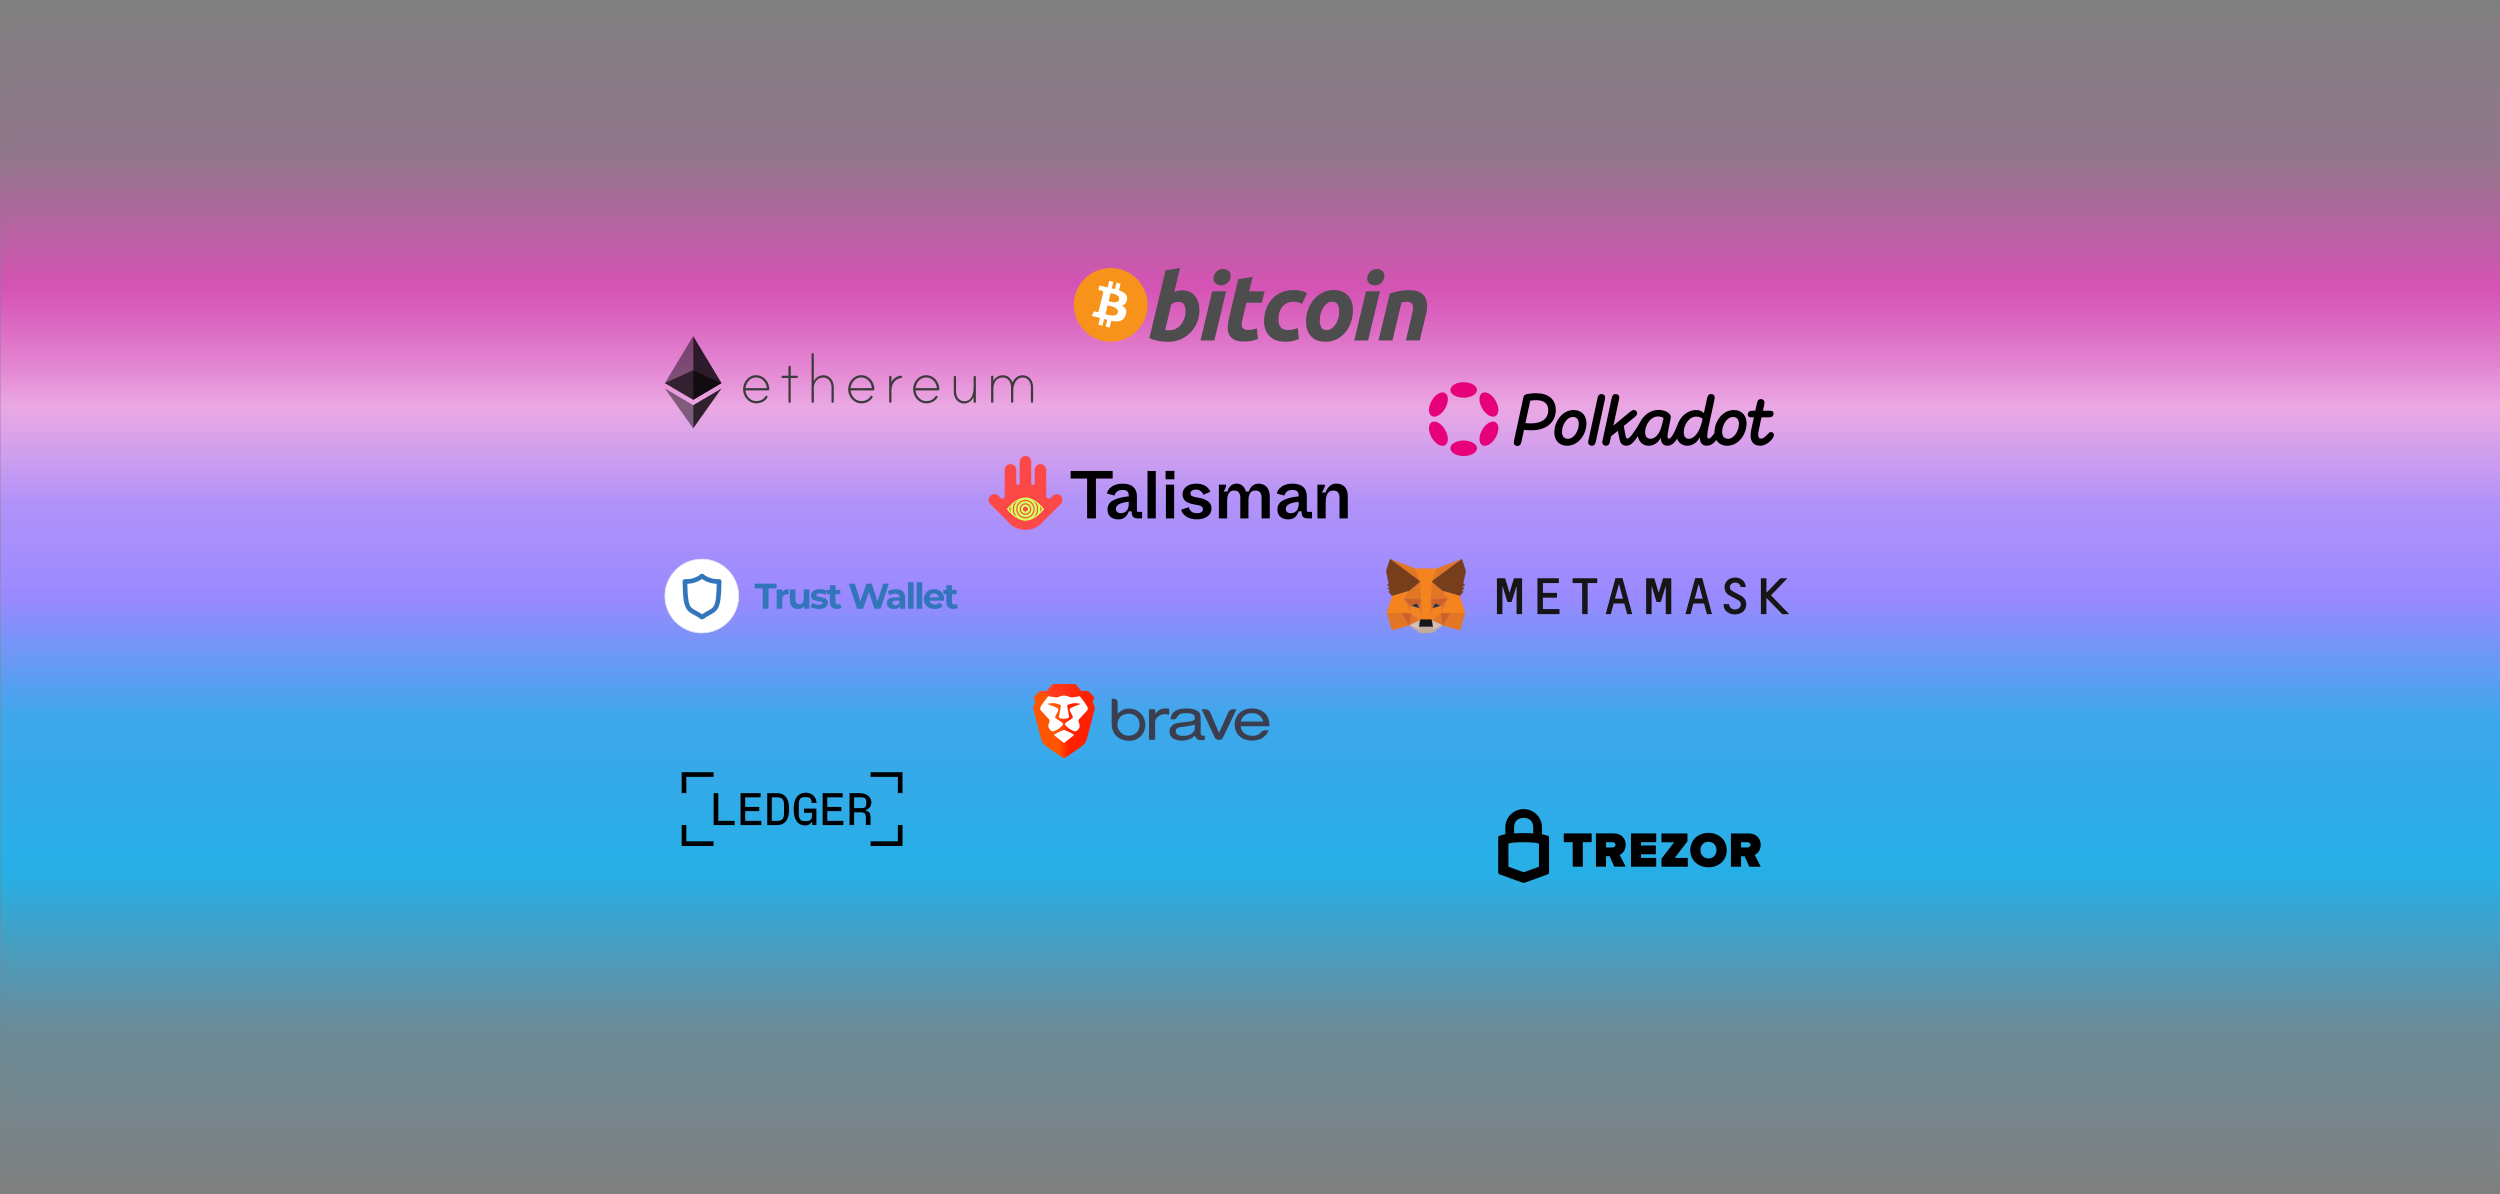 <?xml version="1.0" encoding="UTF-8" standalone="no"?>
<!DOCTYPE svg PUBLIC "-//W3C//DTD SVG 1.1//EN" "http://www.w3.org/Graphics/SVG/1.1/DTD/svg11.dtd">
<svg width="100%" height="100%" viewBox="0 0 2026 968" version="1.1" xmlns="http://www.w3.org/2000/svg" xmlns:xlink="http://www.w3.org/1999/xlink" xml:space="preserve" xmlns:serif="http://www.serif.com/" style="fill-rule:evenodd;clip-rule:evenodd;stroke-linecap:round;stroke-linejoin:round;">
    <rect x="0" y="0" width="2026" height="968" fill="#808080" stroke="none"/>
    <g transform="matrix(1,0,0,1,-510,-968)">
        <g id="sm">
            <g transform="matrix(1.235,0,0,1,-415.96,0)">
                <rect x="750" y="968" width="1641" height="968" style="fill:url(#_Linear1);"/>
            </g>
            <g id="Logos" transform="matrix(0.109,0,0,0.109,1369.46,1134.41)">
                <g transform="matrix(0.76,0,0,0.76,3254.12,4488.86)">
                    <path id="path7" d="M249,0C149.9,0 69.7,80.2 69.7,179.3L69.7,246.5C34.9,252.8 0,261.2 0,272.1L0,622.8C0,622.8 0,632.5 10.9,637.1C50.4,653.1 205.8,708.1 241.5,720.7C246.1,722.4 247.4,722.4 248.6,722.4C250.3,722.4 251.1,722.4 255.7,720.7C291.4,708.1 447.2,653.1 486.7,637.1C496.8,632.9 497.2,623.2 497.2,623.2L497.2,272.1C497.2,261.2 462.8,252.4 427.9,246.5L427.9,179.3C428.4,80.2 347.7,0 249,0ZM249,85.7C307.4,85.7 342.7,121 342.7,179.4L342.7,237.8C277.2,233.2 221.3,233.2 155.4,237.8L155.4,179.4C155.4,120.9 190.7,85.7 249,85.7ZM248.6,323.8C330.1,323.8 398.5,330.1 398.5,341.4L398.5,560.2C398.5,563.6 398.1,564 395.1,565.2C392.2,566.5 256.1,615.6 256.1,615.6C256.1,615.6 250.6,617.3 249,617.3C247.3,617.3 241.9,615.2 241.9,615.2C241.9,615.2 105.8,566.1 102.9,564.8C100,563.5 99.5,563.1 99.5,559.8L99.5,341C98.7,329.7 167.1,323.8 248.6,323.8Z" style="fill-rule:nonzero;"/>
                    <g id="g3222" transform="matrix(0.956,0,0,0.956,91.363,-287.434)">
                        <path id="path13" d="M666.6,890L666.6,639.3L575,639.3L575,549.4L860.6,549.4L860.6,639.3L769.9,639.3L769.9,890L666.6,890Z" style="fill-rule:nonzero;"/>
                        <path id="path15" d="M1092,890L1045,782.9L1007.6,782.9L1007.6,890L904.3,890L904.3,549.4L1086.1,549.4C1165.9,549.4 1208.7,602.3 1208.7,666.1C1208.7,724.9 1174.7,756 1147.4,769.4L1209.1,889.9L1092,889.9L1092,890ZM1104.2,666.1C1104.2,647.6 1087.8,639.6 1070.6,639.6L1007.6,639.6L1007.6,693.4L1070.6,693.4C1087.8,693 1104.2,685 1104.2,666.1Z" style="fill-rule:nonzero;"/>
                        <path id="path17" d="M1262.9,890L1262.9,549.4L1521.2,549.4L1521.2,639.3L1365.8,639.3L1365.8,672.9L1517.4,672.9L1517.4,762.8L1365.8,762.8L1365.8,800.2L1521.2,800.2L1521.2,890L1262.9,890Z" style="fill-rule:nonzero;"/>
                        <path id="path19" d="M1574.9,890.4L1574.9,808.5L1704.7,639.7L1574.9,639.7L1574.9,549.8L1840.7,549.8L1840.7,630.9L1710.5,800.6L1844.5,800.6L1844.5,890.5L1574.9,890.4Z" style="fill-rule:nonzero;"/>
                        <path id="path21" d="M1869.7,720.3C1869.7,615.7 1950.8,543.9 2056.2,543.9C2161.2,543.9 2242.7,615.3 2242.7,720.3C2242.7,824.9 2161.6,896.3 2056.2,896.3C1950.8,896.3 1869.7,824.9 1869.7,720.3ZM2137.7,720.3C2137.7,672.8 2105.4,635 2055.8,635C2006.2,635 1973.9,672.8 1973.9,720.3C1973.9,767.8 2006.2,805.6 2055.8,805.6C2105.8,805.6 2137.7,767.8 2137.7,720.3Z" style="fill-rule:nonzero;"/>
                        <path id="path23" d="M2473.6,890.4L2426.6,783.3L2389.2,783.3L2389.2,890.4L2285.9,890.4L2285.9,549.8L2467.7,549.8C2547.5,549.8 2590.3,602.7 2590.3,666.5C2590.3,725.3 2556.3,756.4 2529,769.8L2590.7,890.3L2473.6,890.3L2473.6,890.4ZM2486.2,666.1C2486.2,647.6 2469.8,639.6 2452.6,639.6L2389.6,639.6L2389.6,693.4L2452.6,693.4C2469.9,693 2486.2,685 2486.2,666.1Z" style="fill-rule:nonzero;"/>
                    </g>
                </g>
                <g transform="matrix(4.287,0,0,4.287,-2816.85,4214.47)">
                    <path d="M327.629,119.94L327.629,127.998L382.998,127.998L382.998,91.655L374.931,91.655L374.931,119.94L327.629,119.94ZM327.629,0L327.629,8.058L374.931,8.058L374.931,36.345L382.998,36.345L382.998,0L327.629,0ZM299.075,62.341L299.075,43.616L311.731,43.616C317.901,43.616 320.116,45.67 320.116,51.28L320.116,54.598C320.116,60.366 317.98,62.341 311.731,62.341L299.075,62.341ZM319.165,65.659C324.939,64.158 328.972,58.784 328.972,52.386C328.972,48.356 327.391,44.721 324.385,41.797C320.589,38.162 315.525,36.345 308.961,36.345L291.164,36.345L291.164,91.653L299.075,91.653L299.075,69.61L310.94,69.61C317.03,69.61 319.483,72.138 319.483,78.46L319.483,91.655L327.55,91.655L327.55,79.724C327.55,71.033 325.494,67.715 319.165,66.766L319.165,65.659ZM252.565,67.476L276.928,67.476L276.928,60.207L252.565,60.207L252.565,43.614L279.3,43.614L279.3,36.345L244.496,36.345L244.496,91.653L280.487,91.653L280.487,84.384L252.565,84.384L252.565,67.476ZM226.065,70.4L226.065,74.192C226.065,82.172 223.138,84.78 215.783,84.78L214.043,84.78C206.685,84.78 203.126,82.409 203.126,71.426L203.126,56.572C203.126,45.511 206.844,43.218 214.2,43.218L215.781,43.218C222.979,43.218 225.273,45.905 225.351,53.332L234.052,53.332C233.262,42.428 225.985,35.556 215.069,35.556C209.77,35.556 205.34,37.215 202.018,40.375C197.035,45.037 194.266,52.938 194.266,63.999C194.266,74.666 196.64,82.568 201.543,87.465C204.865,90.704 209.454,92.443 213.962,92.443C218.708,92.443 223.06,90.546 225.273,86.438L226.379,86.438L226.379,91.653L233.656,91.653L233.656,63.131L212.22,63.131L212.22,70.4L226.065,70.4ZM156.301,43.614L164.924,43.614C173.072,43.614 177.502,45.668 177.502,56.73L177.502,71.268C177.502,82.329 173.072,84.384 164.924,84.384L156.301,84.384L156.301,43.614ZM165.634,91.655C180.743,91.655 186.358,80.198 186.358,64.001C186.358,47.567 180.346,36.347 165.475,36.347L148.389,36.347L148.389,91.655L165.634,91.655ZM110.186,67.476L134.549,67.476L134.549,60.207L110.186,60.207L110.186,43.614L136.921,43.614L136.921,36.345L102.116,36.345L102.116,91.653L138.108,91.653L138.108,84.384L110.186,84.384L110.186,67.476ZM63.518,36.345L55.45,36.345L55.45,91.653L91.836,91.653L91.836,84.384L63.518,84.384L63.518,36.345ZM0,91.655L0,128L55.37,128L55.37,119.94L8.067,119.94L8.067,91.655L0,91.655ZM0,0L0,36.345L8.067,36.345L8.067,8.058L55.37,8.058L55.37,0L0,0Z" style="fill-rule:nonzero;"/>
                </g>
                <g transform="matrix(2.287,0,0,2.287,2146.47,2355.96)">
                    <g>
                        <path d="M1276.6,240.7C1269.8,236.2 1262.3,233 1255.2,229C1250.6,226.4 1245.7,224.1 1241.7,220.8C1234.9,215.2 1236.3,204.2 1243.4,199.4C1253.6,192.6 1270.5,196.4 1272.3,210.3C1272.3,210.6 1272.6,210.8 1272.9,210.8L1288.3,210.8C1288.7,210.8 1289,210.5 1288.9,210.1C1288.1,200.5 1284.4,192.5 1277.6,187.4C1271.1,182.5 1263.7,179.9 1255.8,179.9C1215.1,179.9 1211.4,223 1233.3,236.6C1235.8,238.2 1257.3,249 1264.9,253.7C1272.5,258.4 1274.9,267 1271.6,273.8C1268.6,280 1260.8,284.3 1253,283.8C1244.5,283.3 1237.9,278.7 1235.6,271.5C1235.2,270.2 1235,267.7 1235,266.6C1235,266.3 1234.7,266 1234.4,266L1217.7,266C1217.4,266 1217.1,266.3 1217.1,266.6C1217.1,278.7 1220.1,285.4 1228.3,291.5C1236,297.3 1244.4,299.7 1253.1,299.7C1275.9,299.7 1287.7,286.8 1290.1,273.4C1292.2,260.3 1288.3,248.5 1276.6,240.7Z" style="fill:rgb(22,22,22);fill-rule:nonzero;"/>
                        <path d="M561.3,182.1L536,182.1C535.7,182.1 535.5,182.3 535.4,182.5L521.7,227.7C521.5,228.3 520.7,228.3 520.5,227.7L506.8,182.5C506.7,182.2 506.5,182.1 506.2,182.1L480.7,182.1C480.4,182.1 480.1,182.4 480.1,182.7L480.1,298.1C480.1,298.4 480.4,298.7 480.7,298.7L497.4,298.7C497.7,298.7 498,298.4 498,298.1L498,210.4C498,209.7 499,209.6 499.2,210.2L513,255.7L514,258.9C514.1,259.2 514.3,259.3 514.6,259.3L527.4,259.3C527.7,259.3 527.9,259.1 528,258.9L529,255.7L542.8,210.2C543,209.5 544,209.7 544,210.4L544,298.1C544,298.4 544.3,298.7 544.6,298.7L561.3,298.7C561.6,298.7 561.9,298.4 561.9,298.1L561.9,182.7C561.9,182.4 561.6,182.1 561.3,182.1Z" style="fill:rgb(22,22,22);fill-rule:nonzero;"/>
                        <path d="M1020.9,182.1C1020.6,182.1 1020.4,182.3 1020.3,182.5L1006.6,227.7C1006.4,228.3 1005.6,228.3 1005.4,227.7L991.7,182.5C991.6,182.2 991.4,182.1 991.1,182.1L965.7,182.1C965.4,182.1 965.1,182.4 965.1,182.7L965.1,298.1C965.1,298.4 965.4,298.7 965.7,298.7L982.4,298.7C982.7,298.7 983,298.4 983,298.1L983,210.4C983,209.7 984,209.6 984.2,210.2L998,255.7L999,258.9C999.1,259.2 999.3,259.3 999.6,259.3L1012.4,259.3C1012.7,259.3 1012.9,259.1 1013,258.9L1014,255.7L1027.8,210.2C1028,209.5 1029,209.7 1029,210.4L1029,298.1C1029,298.4 1029.3,298.7 1029.6,298.7L1046.3,298.7C1046.6,298.7 1046.9,298.4 1046.9,298.1L1046.9,182.7C1046.9,182.4 1046.6,182.1 1046.3,182.1L1020.9,182.1Z" style="fill:rgb(22,22,22);fill-rule:nonzero;"/>
                        <path d="M805.5,182.1L726.6,182.1C726.3,182.1 726,182.4 726,182.7L726,197.1C726,197.4 726.3,197.7 726.6,197.7L757.1,197.7L757.1,298.1C757.1,298.4 757.4,298.7 757.7,298.7L774.4,298.7C774.7,298.7 775,298.4 775,298.1L775,197.7L805.5,197.7C805.8,197.7 806.1,197.4 806.1,197.1L806.1,182.7C806.1,182.4 805.9,182.1 805.5,182.1Z" style="fill:rgb(22,22,22);fill-rule:nonzero;"/>
                        <path d="M904,298.7L919.2,298.7C919.6,298.7 919.9,298.3 919.8,297.9L888.4,182.1C888.3,181.8 888.1,181.7 887.8,181.7L866,181.7C865.7,181.7 865.5,181.9 865.4,182.1L834,297.9C833.9,298.3 834.2,298.7 834.6,298.7L849.8,298.7C850.1,298.7 850.3,298.5 850.4,298.3L859.5,264.6C859.6,264.3 859.8,264.2 860.1,264.2L893.7,264.2C894,264.2 894.2,264.4 894.3,264.6L903.4,298.3C903.5,298.5 903.8,298.7 904,298.7ZM864.1,247.7L876.3,202.6C876.5,202 877.3,202 877.5,202.6L889.7,247.7C889.8,248.1 889.5,248.5 889.1,248.5L864.7,248.5C864.3,248.5 864,248.1 864.1,247.7Z" style="fill:rgb(22,22,22);fill-rule:nonzero;"/>
                        <path d="M1163.2,298.7L1178.4,298.7C1178.8,298.7 1179.1,298.3 1179,297.9L1147.6,182.1C1147.5,181.8 1147.3,181.7 1147,181.7L1125.2,181.7C1124.9,181.7 1124.7,181.9 1124.6,182.1L1093.2,297.9C1093.1,298.3 1093.4,298.7 1093.8,298.7L1109,298.7C1109.3,298.7 1109.5,298.5 1109.6,298.3L1118.7,264.6C1118.8,264.3 1119,264.2 1119.3,264.2L1152.9,264.2C1153.2,264.2 1153.4,264.4 1153.5,264.6L1162.6,298.3C1162.7,298.5 1162.9,298.7 1163.2,298.7ZM1123.3,247.7L1135.5,202.6C1135.7,202 1136.5,202 1136.7,202.6L1148.9,247.7C1149,248.1 1148.7,248.5 1148.3,248.5L1123.9,248.5C1123.5,248.5 1123.2,248.1 1123.3,247.7Z" style="fill:rgb(22,22,22);fill-rule:nonzero;"/>
                        <path d="M629.7,281.6L629.7,245.8C629.7,245.5 630,245.2 630.3,245.2L674.8,245.2C675.1,245.2 675.4,244.9 675.4,244.6L675.4,230.2C675.4,229.9 675.1,229.6 674.8,229.6L630.3,229.6C630,229.6 629.7,229.3 629.7,229L629.7,198.4C629.7,198.1 630,197.8 630.3,197.8L680.9,197.8C681.2,197.8 681.5,197.5 681.5,197.2L681.5,182.8C681.5,182.5 681.2,182.2 680.9,182.2L612.4,182.2C612.1,182.2 611.8,182.5 611.8,182.8L611.8,298.1C611.8,298.4 612.1,298.7 612.4,298.7L683,298.7C683.3,298.7 683.6,298.4 683.6,298.1L683.6,282.9C683.6,282.6 683.3,282.3 683,282.3L630.2,282.3C629.9,282.2 629.7,282 629.7,281.6Z" style="fill:rgb(22,22,22);fill-rule:nonzero;"/>
                        <path d="M1429.2,297.7L1371.4,238C1371.2,237.8 1371.2,237.4 1371.4,237.2L1423.4,183.2C1423.8,182.8 1423.5,182.2 1423,182.2L1401.7,182.2C1401.5,182.2 1401.4,182.3 1401.3,182.4L1357.2,228.2C1356.8,228.6 1356.2,228.3 1356.2,227.8L1356.2,182.8C1356.2,182.5 1355.9,182.2 1355.6,182.2L1338.9,182.2C1338.6,182.2 1338.3,182.5 1338.3,182.8L1338.3,298.2C1338.3,298.5 1338.6,298.8 1338.9,298.8L1355.6,298.8C1355.9,298.8 1356.2,298.5 1356.2,298.2L1356.2,247.4C1356.2,246.9 1356.9,246.6 1357.2,247L1407.2,298.6C1407.3,298.7 1407.5,298.8 1407.6,298.8L1428.9,298.8C1429.3,298.7 1429.6,298 1429.2,297.7Z" style="fill:rgb(22,22,22);fill-rule:nonzero;"/>
                    </g>
                    <g>
                        <path d="M366,120L264.9,195L283.7,150.8L366,120Z" style="fill:rgb(225,119,38);fill-rule:nonzero;stroke:rgb(225,119,38);stroke-width:1px;"/>
                        <g>
                            <path d="M132.8,120L233,195.7L215.1,150.8L132.8,120Z" style="fill:rgb(226,118,37);fill-rule:nonzero;stroke:rgb(226,118,37);stroke-width:1px;"/>
                            <path d="M329.6,293.9L302.7,335.1L360.3,351L376.8,294.8L329.6,293.9Z" style="fill:rgb(226,118,37);fill-rule:nonzero;stroke:rgb(226,118,37);stroke-width:1px;"/>
                            <path d="M122.1,294.8L138.5,351L196,335.1L169.2,293.9L122.1,294.8Z" style="fill:rgb(226,118,37);fill-rule:nonzero;stroke:rgb(226,118,37);stroke-width:1px;"/>
                            <path d="M192.9,224.3L176.9,248.5L233.9,251.1L232,189.6L192.9,224.3Z" style="fill:rgb(226,118,37);fill-rule:nonzero;stroke:rgb(226,118,37);stroke-width:1px;"/>
                            <path d="M305.9,224.3L266.2,188.9L264.9,251.1L321.9,248.5L305.9,224.3Z" style="fill:rgb(226,118,37);fill-rule:nonzero;stroke:rgb(226,118,37);stroke-width:1px;"/>
                            <path d="M196,335.1L230.5,318.4L200.8,295.2L196,335.1Z" style="fill:rgb(226,118,37);fill-rule:nonzero;stroke:rgb(226,118,37);stroke-width:1px;"/>
                            <path d="M268.3,318.4L302.7,335.1L298,295.2L268.3,318.4Z" style="fill:rgb(226,118,37);fill-rule:nonzero;stroke:rgb(226,118,37);stroke-width:1px;"/>
                        </g>
                        <g>
                            <path d="M302.7,335.1L268.3,318.4L271.1,340.8L270.8,350.3L302.7,335.1Z" style="fill:rgb(213,191,178);fill-rule:nonzero;stroke:rgb(213,191,178);stroke-width:1px;"/>
                            <path d="M196,335.1L228,350.3L227.8,340.8L230.5,318.4L196,335.1Z" style="fill:rgb(213,191,178);fill-rule:nonzero;stroke:rgb(213,191,178);stroke-width:1px;"/>
                        </g>
                        <path d="M228.6,280.4L200,272L220.2,262.7L228.6,280.4Z" style="fill:rgb(35,52,71);fill-rule:nonzero;stroke:rgb(35,52,71);stroke-width:1px;"/>
                        <path d="M270.2,280.4L278.6,262.7L298.9,272L270.2,280.4Z" style="fill:rgb(35,52,71);fill-rule:nonzero;stroke:rgb(35,52,71);stroke-width:1px;"/>
                        <g>
                            <path d="M196,335.1L201,293.9L169.2,294.8L196,335.1Z" style="fill:rgb(204,98,40);fill-rule:nonzero;stroke:rgb(204,98,40);stroke-width:1px;"/>
                            <path d="M297.8,293.9L302.7,335.1L329.6,294.8L297.8,293.9Z" style="fill:rgb(204,98,40);fill-rule:nonzero;stroke:rgb(204,98,40);stroke-width:1px;"/>
                            <path d="M321.9,248.5L264.9,251.1L270.2,280.4L278.6,262.7L298.9,272L321.9,248.5Z" style="fill:rgb(204,98,40);fill-rule:nonzero;stroke:rgb(204,98,40);stroke-width:1px;"/>
                            <path d="M200,272L220.2,262.7L228.6,280.4L233.9,251.1L176.9,248.5L200,272Z" style="fill:rgb(204,98,40);fill-rule:nonzero;stroke:rgb(204,98,40);stroke-width:1px;"/>
                        </g>
                        <g>
                            <path d="M176.9,248.5L200.8,295.2L200,272L176.9,248.5Z" style="fill:rgb(226,117,37);fill-rule:nonzero;stroke:rgb(226,117,37);stroke-width:1px;"/>
                            <path d="M298.9,272L298,295.2L321.9,248.5L298.9,272Z" style="fill:rgb(226,117,37);fill-rule:nonzero;stroke:rgb(226,117,37);stroke-width:1px;"/>
                            <path d="M233.9,251.1L228.6,280.4L235.3,315L236.8,269.4L233.9,251.1Z" style="fill:rgb(226,117,37);fill-rule:nonzero;stroke:rgb(226,117,37);stroke-width:1px;"/>
                            <path d="M264.9,251.1L262.1,269.3L263.5,315L270.2,280.4L264.9,251.1Z" style="fill:rgb(226,117,37);fill-rule:nonzero;stroke:rgb(226,117,37);stroke-width:1px;"/>
                        </g>
                        <path d="M270.2,280.4L263.5,315L268.3,318.4L298,295.2L298.9,272L270.2,280.4Z" style="fill:rgb(245,132,31);fill-rule:nonzero;stroke:rgb(245,132,31);stroke-width:1px;"/>
                        <path d="M200,272L200.8,295.2L230.5,318.4L235.3,315L228.6,280.4L200,272Z" style="fill:rgb(245,132,31);fill-rule:nonzero;stroke:rgb(245,132,31);stroke-width:1px;"/>
                        <path d="M270.8,350.3L271.1,340.8L268.5,338.6L230.3,338.6L227.8,340.8L228,350.3L196,335.1L207.2,344.3L229.9,360L268.8,360L291.6,344.3L302.7,335.1L270.8,350.3Z" style="fill:rgb(192,172,157);fill-rule:nonzero;stroke:rgb(192,172,157);stroke-width:1px;"/>
                        <path d="M268.3,318.4L263.5,315L235.3,315L230.5,318.4L227.8,340.8L230.3,338.6L268.5,338.6L271.1,340.8L268.3,318.4Z" style="fill:rgb(22,22,22);fill-rule:nonzero;stroke:rgb(22,22,22);stroke-width:1px;"/>
                        <g>
                            <path d="M370.3,199.9L378.8,158.5L366,120L268.3,192.5L305.9,224.3L359,239.8L370.7,226.1L365.6,222.4L373.7,215L367.5,210.2L375.6,204L370.3,199.9Z" style="fill:rgb(118,62,26);fill-rule:nonzero;stroke:rgb(118,62,26);stroke-width:1px;"/>
                            <path d="M120,158.5L128.6,199.9L123.1,204L131.3,210.2L125.1,215L133.2,222.4L128.1,226.1L139.8,239.8L192.9,224.3L230.5,192.5L132.8,120L120,158.5Z" style="fill:rgb(118,62,26);fill-rule:nonzero;stroke:rgb(118,62,26);stroke-width:1px;"/>
                        </g>
                        <path d="M359,239.8L305.9,224.3L321.9,248.5L298,295.2L329.6,294.8L376.8,294.8L359,239.8Z" style="fill:rgb(245,132,31);fill-rule:nonzero;stroke:rgb(245,132,31);stroke-width:1px;"/>
                        <path d="M192.9,224.3L139.8,239.8L122.1,294.8L169.2,294.8L200.8,295.2L176.9,248.5L192.9,224.3Z" style="fill:rgb(245,132,31);fill-rule:nonzero;stroke:rgb(245,132,31);stroke-width:1px;"/>
                        <path d="M264.9,251.1L268.3,192.5L283.7,150.8L215.1,150.8L230.5,192.5L233.9,251.1L235.2,269.5L235.3,315L263.5,315L263.6,269.5L264.9,251.1Z" style="fill:rgb(245,132,31);fill-rule:nonzero;stroke:rgb(245,132,31);stroke-width:1px;"/>
                    </g>
                </g>
                <g transform="matrix(9.413,0,0,9.413,-246.308,3559.03)">
                    <g id="logo_brave">
                        <g id="Logo-Logotypes-brave-logo-dark" serif:id="Logo/Logotypes/brave/logo-dark">
                            <g id="Logotypes-brave-logo-dark" serif:id="Logotypes/brave/logo-dark">
                                <g id="Group-5">
                                    <g id="Group-4" transform="matrix(1,0,0,1,66.476,11.495)">
                                        <path id="Shape" d="M0.095,20.129L0.095,0.09L1.98,0.09C3.517,0.09 4.762,1.356 4.762,2.918L4.762,11.828C7.784,9.087 10.354,7.99 13.78,7.92C20.349,7.783 26.051,12.743 26.593,19.4C27.241,27.354 21.551,33.341 14.138,33.341C6,33.341 0.095,28.211 0.095,20.129ZM4.685,21.702C5.145,25.843 9.035,29.263 13.136,29.329C18.48,29.412 22.121,25.872 22.121,20.634C22.121,15.397 18.561,11.94 13.368,11.94C7.817,11.927 4.053,16.026 4.685,21.702Z" style="fill:rgb(59,62,79);"/>
                                        <path id="Shape1" serif:id="Shape" d="M34.381,8.42L34.381,11.989C37.317,8.677 39.056,7.787 42.494,7.787C43.494,7.788 44.492,7.87 45.479,8.031L45.479,12.772C44.426,12.478 43.338,12.33 42.245,12.333C39.757,12.333 37.667,13.161 36.136,14.726C34.792,16.097 34.393,17.169 34.393,19.322L34.393,32.521L29.554,32.521L29.554,8.42L34.381,8.42Z" style="fill:rgb(59,62,79);"/>
                                        <path id="Shape2" serif:id="Shape" d="M46.628,16.39C46.876,14.043 47.324,12.772 48.318,11.551C50.31,9.066 53.894,7.787 58.969,7.787C63.001,7.787 65.938,8.425 67.978,9.791C69.673,10.913 70.369,12.577 70.369,15.509L70.369,26.211C70.369,28.559 70.968,29.387 72.609,29.341C72.976,29.328 73.342,29.295 73.705,29.242L73.705,32.467C72.889,32.751 72.029,32.882 71.167,32.856C68.133,32.856 66.74,31.929 65.795,29.238C62.81,32.024 59.722,33.196 55.295,33.196C49.373,33.196 45.74,30.459 45.74,26.008C45.714,23.47 47.183,21.162 49.471,20.146C51.263,19.363 52.358,19.119 57.482,18.581C61.861,18.142 62.61,18.042 63.852,17.649C65.196,17.21 65.795,16.477 65.795,15.256C65.795,12.664 63.657,11.493 59.177,11.493C54.941,11.493 52.758,12.345 51.882,14.523C51.448,15.637 50.392,16.371 49.214,16.378L46.628,16.39ZM65.771,20.498C62.701,21.405 59.549,21.995 56.362,22.257C52.033,22.696 50.689,23.528 50.689,25.727C50.689,28.169 52.68,29.453 56.611,29.453C59.845,29.453 62.284,28.625 64.027,27.01C65.42,25.689 65.771,24.762 65.771,22.456L65.771,20.498Z" style="fill:rgb(59,62,79);"/>
                                        <path id="Shape3" serif:id="Shape" d="M85.386,32.517L84.14,32.517C83.042,32.524 82.037,31.889 81.557,30.885L71.118,8.42L74.018,8.42C75.708,8.407 77.247,9.409 77.941,10.975L84.905,27.122L92.102,10.913C92.806,9.371 94.332,8.39 96.004,8.404L98.639,8.404L87.956,30.91C87.471,31.9 86.474,32.524 85.386,32.517Z" style="fill:rgb(59,62,79);"/>
                                        <path id="Shape4" serif:id="Shape" d="M101.91,21.864C102.407,26.509 105.983,29.391 111.314,29.391C114.34,29.391 116.609,28.476 118.014,26.65C118.834,25.603 120.079,24.993 121.395,24.994L124.201,24.994C121.757,30.467 117.383,33.158 110.862,33.158C102.716,33.158 97.226,28.124 97.226,20.597C97.226,13.07 102.851,7.791 110.964,7.791C116.833,7.791 121.554,10.478 123.456,14.979C124.303,17.049 124.649,18.887 124.649,21.868L101.91,21.864ZM119.725,18.138C118.629,13.886 115.395,11.488 110.915,11.488C106.435,11.488 103.201,13.886 102.056,18.138L119.725,18.138Z" style="fill:rgb(59,62,79);"/>
                                    </g>
                                    <g transform="matrix(1,0,0,1,4.511,0)">
                                        <g id="Build-Icons-Release" serif:id="Build-Icons/Release">
                                            <g id="Logo">
                                                <path id="Head" d="M47.09,13.985L48.432,10.629C48.432,10.629 46.724,8.764 44.65,6.651C42.576,4.538 38.184,5.781 38.184,5.781L33.183,0L15.615,0L10.614,5.781C10.614,5.781 6.222,4.538 4.148,6.651C2.074,8.764 0.366,10.629 0.366,10.629L1.708,13.985L0,18.956C0,18.956 5.023,38.34 5.612,40.707C6.771,45.368 7.564,47.17 10.858,49.531C14.151,51.893 20.129,55.995 21.105,56.616C22.081,57.237 23.301,58.296 24.399,58.296C25.497,58.296 26.717,57.237 27.693,56.616C28.669,55.995 34.646,51.893 37.94,49.531C41.234,47.17 42.027,45.368 43.186,40.707C43.775,38.34 48.798,18.956 48.798,18.956L47.09,13.985Z" style="fill:url(#_Linear2);"/>
                                                <path id="Face" d="M24.399,36.279C24.733,36.279 26.876,37.049 28.595,37.956C30.314,38.862 31.56,39.503 31.958,39.757C32.357,40.011 32.114,40.49 31.751,40.751C31.388,41.012 26.513,44.858 26.04,45.283C25.567,45.709 24.872,46.411 24.399,46.411C23.926,46.411 23.231,45.709 22.758,45.283C22.284,44.858 17.41,41.012 17.047,40.751C16.684,40.49 16.441,40.011 16.839,39.757C17.238,39.503 18.484,38.862 20.203,37.956C21.922,37.049 24.064,36.279 24.399,36.279ZM24.425,8.886C24.589,8.89 25.514,8.936 26.839,9.386C28.303,9.883 29.889,10.504 30.621,10.504C31.353,10.504 36.781,9.448 36.781,9.448C36.781,9.448 43.215,17.371 43.215,19.065C43.215,20.758 42.406,21.205 41.592,22.086C40.778,22.966 37.224,26.811 36.768,27.304C36.312,27.798 35.361,28.547 35.92,29.894C36.479,31.242 37.304,32.956 36.387,34.695C35.47,36.434 33.899,37.595 32.893,37.403C31.886,37.211 29.523,35.953 28.653,35.378C27.784,34.803 25.029,32.488 25.029,31.603C25.029,30.717 27.877,29.127 28.403,28.766C28.929,28.404 31.329,27.006 31.378,26.457C31.427,25.908 31.409,25.747 30.7,24.391C29.992,23.035 28.717,21.225 28.929,20.02C29.141,18.816 31.198,18.19 32.666,17.625C34.134,17.061 36.96,15.994 37.313,15.828C37.666,15.662 37.575,15.504 36.505,15.401C35.436,15.298 32.401,14.887 31.033,15.276C29.665,15.665 27.327,16.256 27.138,16.569C26.949,16.883 26.782,16.893 26.976,17.974C27.17,19.056 28.171,24.244 28.269,25.166C28.366,26.088 28.556,26.697 27.581,26.924C26.605,27.151 24.963,27.546 24.399,27.546C23.835,27.546 22.193,27.151 21.217,26.924C20.242,26.697 20.432,26.088 20.529,25.166C20.626,24.244 21.627,19.056 21.822,17.974C22.016,16.893 21.849,16.883 21.66,16.569C21.471,16.256 19.133,15.665 17.765,15.276C16.397,14.887 13.362,15.298 12.293,15.401C11.223,15.504 11.132,15.662 11.485,15.828C11.838,15.994 14.664,17.061 16.132,17.625C17.599,18.19 19.656,18.816 19.869,20.02C20.081,21.225 18.805,23.035 18.097,24.391C17.389,25.747 17.37,25.908 17.42,26.457C17.469,27.006 19.868,28.404 20.395,28.766C20.921,29.127 23.768,30.717 23.768,31.603C23.768,32.488 21.014,34.803 20.144,35.378C19.275,35.953 16.911,37.211 15.905,37.403C14.899,37.595 13.328,36.434 12.411,34.695C11.494,32.956 12.319,31.242 12.877,29.894C13.436,28.547 12.486,27.798 12.03,27.304C11.574,26.811 8.02,22.966 7.206,22.086C6.392,21.205 5.583,20.758 5.583,19.065C5.583,17.371 12.016,9.448 12.016,9.448C12.016,9.448 17.445,10.504 18.177,10.504C18.909,10.504 20.495,9.883 21.959,9.386C23.284,8.936 24.209,8.89 24.373,8.886L24.425,8.886Z" style="fill:white;"/>
                                                <path id="Top-Head" d="M38.184,5.781L33.183,0L15.615,0L10.614,5.781C10.614,5.781 6.222,4.538 4.148,6.651C4.148,6.651 10.004,6.113 12.016,9.448C12.016,9.448 17.445,10.504 18.177,10.504C18.909,10.504 20.495,9.883 21.959,9.386C23.423,8.889 24.399,8.885 24.399,8.885C24.399,8.885 25.375,8.889 26.839,9.386C28.303,9.883 29.889,10.504 30.621,10.504C31.353,10.504 36.781,9.448 36.781,9.448C38.794,6.113 44.65,6.651 44.65,6.651C42.576,4.538 38.184,5.781 38.184,5.781" style="fill:url(#_Linear3);"/>
                                            </g>
                                        </g>
                                    </g>
                                </g>
                            </g>
                        </g>
                    </g>
                </g>
                <g id="_1421487920208" transform="matrix(0.617,0,0,0.617,98.813,465.73)">
                    <path d="M875.92,551.95C816.84,790.19 575.81,935.42 337.56,876.34C99.32,817.27 -45.91,576.23 13.17,337.99C72.25,99.74 313.28,-45.5 551.52,13.58C551.92,13.68 552.33,13.78 552.73,13.89C790.34,73.52 934.9,314.17 875.92,551.95Z" style="fill:rgb(247,147,26);fill-rule:nonzero;"/>
                    <path d="M545.37,380.28C531.48,435.84 446.76,407.36 419.26,400.56L443.56,303.34C470.64,310.01 559.26,322.78 544.95,380.28L545.37,380.28ZM530.23,537.38C515.23,597.92 413.29,565.16 380.23,556.95L407.03,449.59C440.09,457.92 545.92,474.17 530.23,537.38ZM641.34,381.12C650.09,321.95 605.09,290.15 544.12,269.04L564.12,188.9L514.82,176.68L495.38,254.74C482.6,251.55 469.41,248.49 456.35,245.57L475.79,166.68L427.04,154.46L407.04,234.6L375.93,227.66L308.57,210.85L295.65,262.94C295.65,262.94 331.76,271.27 331.07,271.83C344.86,273.5 354.92,285.75 353.85,299.61L331.07,390.86C332.78,391.25 334.46,391.8 336.07,392.53L330.93,391.14L299.12,519.06C296.14,528.42 286.14,533.57 276.77,530.59L276.76,530.59C276.76,531.28 241.2,521.84 241.2,521.84L217.03,577.4L280.5,593.1L315.22,602.13L295.08,683.1L343.83,695.32L363.83,615.18C376.97,618.79 389.9,622.12 402.58,625.18L382.86,705.6L431.61,717.68L451.75,636.85C535.08,652.56 597.44,646.29 623.83,571.02C645.08,510.46 622.72,475.6 578.97,452.82C610.91,445.46 634.53,425.04 641.33,381.15L641.34,381.12Z" style="fill:white;fill-rule:nonzero;"/>
                    <path d="M1157.17,750C1183.13,750.08 1208.67,743.47 1231.34,730.83C1254.67,718.39 1275.19,701.26 1291.62,680.55C1308.74,658.65 1322.2,634.12 1331.48,607.91C1341.27,580.83 1346.24,552.26 1346.2,523.47C1347.76,494.26 1341.52,465.16 1328.14,439.16C1316.2,419.02 1293.97,408.75 1261.75,408.75C1247.71,409.23 1233.75,411.14 1220.08,414.44C1203.11,418.23 1187.41,426.37 1174.52,438.05L1100.91,745.83L1112.72,748.05C1116.23,748.91 1119.82,749.47 1123.41,749.72C1128.02,750.29 1132.66,750.52 1137.3,750.41L1157.16,749.99L1157.17,750ZM1303.42,268.89C1335.57,268.15 1367.49,274.71 1396.75,288.06C1422.15,300.17 1444.47,317.88 1462.03,339.87C1480.01,362.61 1493.23,388.72 1500.92,416.67C1509.34,447.49 1513.49,479.31 1513.28,511.26C1513.24,610.66 1474.71,706.17 1405.78,777.79C1372.36,812.07 1332.6,839.51 1288.7,858.62C1242.67,878.88 1192.88,889.21 1142.59,888.9L1107.03,888.9C1087.7,888.27 1068.4,886.61 1049.25,883.9C1025.86,880.51 1002.68,875.88 979.81,870.01C955.83,864.32 932.55,856.03 910.37,845.29L1105.51,27.79L1279.82,0.01L1210.38,290.15C1224.84,283.61 1239.85,278.36 1255.24,274.46C1271.1,270.6 1287.39,268.68 1303.71,268.77L1303.43,268.91L1303.42,268.89Z" style="fill:rgb(77,77,77);fill-rule:nonzero;"/>
                    <path d="M1774.39,209.3C1751.67,209.52 1729.52,202.24 1711.33,188.61C1692.05,173.36 1681.63,149.51 1683.55,125C1683.47,109.71 1686.73,94.58 1693.13,80.69C1699.26,67.16 1707.87,54.91 1718.55,44.58C1729.22,34.44 1741.58,26.26 1755.08,20.41C1769.12,14.38 1784.25,11.31 1799.52,11.38C1822.08,11.31 1844.02,18.63 1862.02,32.21C1881.26,47.49 1891.67,71.32 1889.8,95.82C1889.92,111.15 1886.7,126.32 1880.36,140.26C1874.23,153.72 1865.66,165.91 1855.08,176.23C1844.44,186.41 1832.08,194.59 1818.55,200.4C1804.51,206.43 1789.38,209.46 1774.11,209.29L1774.39,209.29L1774.39,209.3ZM1693.42,873.06L1526.75,873.06L1667.58,281.38L1835.22,281.38L1693.41,873.06L1693.42,873.06Z" style="fill:rgb(77,77,77);fill-rule:nonzero;"/>
                    <path d="M1981.06,134.03L2155.36,107.09L2112.03,281.4L2298.71,281.4L2265.08,418.62L2079.94,418.62L2030.5,625.01C2026.22,640.81 2023.57,657.01 2022.58,673.36C2021.56,686.58 2023.52,699.86 2028.27,712.23C2032.92,723.33 2041.53,732.3 2052.44,737.37C2068.14,744.31 2085.28,747.47 2102.44,746.54C2120.02,746.6 2137.56,744.87 2154.8,741.4C2172.15,738.01 2189.24,733.37 2205.91,727.51L2218.41,855.84C2194.48,864.44 2170.03,871.55 2145.21,877.09C2114.54,883.6 2083.23,886.63 2051.88,886.12C2000.07,886.12 1960.07,878.34 1931.46,863.06C1904.7,849.45 1883.26,827.25 1870.63,800C1858.3,771.09 1852.92,739.69 1854.94,708.33C1856.81,671.54 1862.06,635 1870.63,599.16L1981.05,133.47L1981.05,134.03L1981.06,134.03Z" style="fill:rgb(77,77,77);fill-rule:nonzero;"/>
                    <path d="M2292.59,636.8C2292.24,587.72 2300.6,538.94 2317.31,492.78C2332.98,449.13 2357.05,408.98 2388.14,374.59C2419.49,340.48 2457.61,313.33 2500.08,294.85C2546.4,274.85 2596.43,264.86 2646.88,265.56C2677.34,265.2 2707.74,268.41 2737.44,275.13C2762.41,281.05 2786.7,289.52 2809.94,300.41L2752.03,430.55C2737.03,424.44 2721.47,419.18 2705.36,414.3C2686.15,408.95 2666.26,406.47 2646.33,406.94C2595.97,405.12 2547.53,426.41 2514.8,464.72C2482.3,502.95 2465.99,554.34 2465.91,618.89C2464.38,651.63 2473.02,684.03 2490.63,711.68C2507.1,735.29 2537.49,747.08 2581.74,747.08C2602.95,747.1 2624.09,744.82 2644.8,740.28C2663.27,736.34 2681.37,730.72 2698.83,723.47L2711.19,857.37C2688.47,865.97 2665.29,873.3 2641.75,879.3C2611.86,886.04 2581.28,889.22 2550.64,888.76C2509.97,889.94 2469.49,883.09 2431.47,868.61C2401.25,856.43 2374.04,837.81 2351.75,814.04C2330.6,791 2314.97,763.44 2306.06,733.47C2296.63,701.93 2291.95,669.16 2292.17,636.25L2292.59,636.81L2292.59,636.8Z" style="fill:rgb(77,77,77);fill-rule:nonzero;"/>
                    <path d="M3114.94,407.5C3091.44,407.17 3068.47,414.64 3049.66,428.75C3030.59,443.51 3014.59,461.88 3002.58,482.78C2989.37,505.03 2979.45,529.09 2973.14,554.19C2967.03,578.25 2963.85,602.95 2963.7,627.78C2962.2,658.09 2968.37,688.27 2981.62,715.56C2993.71,736.53 3015.37,747.09 3046.9,747.09C3070.44,747.49 3093.44,739.96 3112.18,725.7C3131.29,710.94 3147.32,692.57 3159.4,671.69C3172.42,649.41 3182.1,625.36 3188.16,600.28C3194.2,576.17 3197.38,551.41 3197.59,526.53C3199.15,496.24 3192.96,466.03 3179.67,438.75C3167.59,417.92 3145.78,407.36 3114.39,407.36L3114.95,407.5L3114.94,407.5ZM3031.61,888.89C2996.22,889.71 2961.03,883.57 2928,870.83C2900.21,859.87 2875.39,842.57 2855.5,820.27C2835.94,797.81 2821.21,771.58 2812.17,743.19C2802.35,711.36 2797.65,678.16 2798.28,644.86C2798.39,599 2805.74,553.43 2820.1,509.86C2834.03,466.01 2855.78,425.04 2884.25,388.89C2912.85,352.75 2948.42,322.71 2988.83,300.56C3032.33,277.17 3081.11,265.35 3130.5,266.25C3165.68,265.61 3200.68,271.75 3233.56,284.31C3261.38,295.09 3286.34,312.16 3306.47,334.17C3325.91,356.69 3340.61,382.91 3349.67,411.25C3359.56,443.11 3364.25,476.36 3363.56,509.72C3363.42,555.54 3356.25,601.08 3342.31,644.72C3328.62,688.63 3307.27,729.76 3279.25,766.25C3251.07,802.54 3215.64,832.58 3175.22,854.45C3131.05,877.96 3081.64,889.82 3031.61,888.89Z" style="fill:rgb(77,77,77);fill-rule:nonzero;"/>
                    <path d="M3626.75,209.3C3604.07,209.54 3581.94,202.26 3563.84,188.61C3544.55,173.36 3534.13,149.51 3536.06,125C3535.98,109.71 3539.24,94.58 3545.63,80.69C3551.59,67.23 3559.96,55 3570.35,44.58C3581.09,34.47 3593.49,26.29 3607.02,20.41C3621.02,14.39 3636.1,11.32 3651.34,11.38C3674.06,11.18 3696.25,18.52 3714.4,32.21C3733.64,47.49 3744.04,71.32 3742.18,95.82C3742.21,111.17 3738.89,126.34 3732.44,140.26C3726.42,153.73 3717.88,165.94 3707.31,176.23C3696.67,186.41 3684.31,194.59 3670.78,200.4C3656.86,206.37 3641.88,209.4 3626.74,209.29L3626.75,209.3ZM3545.93,873.06L3379.26,873.06L3519.82,281.38L3687.6,281.38L3545.93,873.06Z" style="fill:rgb(77,77,77);fill-rule:nonzero;"/>
                    <path d="M3807.59,308.33C3820.23,304.72 3834.26,300.27 3849.26,295.42C3864.26,290.56 3881.76,286.11 3901.05,281.53C3922.22,277.04 3943.59,273.66 3965.09,271.39C3991.8,268.57 4018.65,267.22 4045.51,267.36C4133.29,267.36 4193.84,292.86 4227.18,343.89C4247.14,374.45 4257.24,411.73 4257.48,455.74L4257.48,458.91C4257.33,487.53 4253.06,518.96 4244.68,553.19L4168.15,872.63L4000.93,872.63L4075.23,559.84C4079.67,540.41 4083.29,521.52 4085.93,503.05C4088.82,487.06 4088.82,470.69 4085.93,454.72C4083.17,441.37 4075.79,429.43 4065.1,420.97C4050.28,411.25 4032.64,406.71 4014.96,408.05C3992.7,408.09 3970.5,410.37 3948.71,414.86L3839.54,873.19L3671.33,873.19L3807.59,308.33Z" style="fill:rgb(77,77,77);fill-rule:nonzero;"/>
                </g>
                <g id="Layer_1-2" transform="matrix(2.535,0,0,2.535,-2941.59,972.184)">
                    <path d="M306.2,155.7C306.167,157.645 304.546,159.222 302.6,159.2L236.3,159.2C238,175.6 250.3,190.6 267.7,190.6C279.6,190.6 288.4,186.1 295,176.6C295.623,175.587 296.712,174.949 297.9,174.9C297.93,174.899 297.961,174.899 297.991,174.899C299.752,174.899 301.201,176.348 301.201,178.109C301.201,178.139 301.201,178.17 301.2,178.2C301.202,178.803 301.028,179.394 300.7,179.9C294,191.5 280.7,197.2 267.7,197.2C245.4,197.2 229.4,177.2 229.4,155.9C229.4,134.6 245.3,114.6 267.7,114.6C290.1,114.6 306.1,134.4 306.2,155.7ZM299.1,152.6C297.7,136.2 285.1,121.2 267.7,121.2C250.3,121.2 238,136.2 236.3,152.6L299.1,152.6Z" style="fill:rgb(59,59,59);fill-rule:nonzero;"/>
                    <path d="M386.8,116.2C388.59,116.252 390.048,117.71 390.1,119.5C390.101,119.53 390.101,119.561 390.101,119.591C390.101,121.352 388.652,122.801 386.891,122.801C386.861,122.801 386.83,122.801 386.8,122.8L369,122.8L369,192.7C368.984,194.504 367.504,195.984 365.7,196C363.91,195.948 362.452,194.49 362.4,192.7L362.4,122.8L345.3,122.8C345.27,122.801 345.239,122.801 345.209,122.801C343.448,122.801 341.999,121.352 341.999,119.591C341.999,119.561 341.999,119.53 342,119.5C342.016,117.696 343.496,116.216 345.3,116.2L362.4,116.2L362.4,90.7C362.403,88.962 363.683,87.469 365.4,87.2C365.543,87.181 365.687,87.172 365.831,87.172C367.624,87.172 369.101,88.648 369.101,90.442C369.101,90.461 369.1,90.481 369.1,90.5L369.1,116.2L386.8,116.2Z" style="fill:rgb(59,59,59);fill-rule:nonzero;"/>
                    <path d="M495.3,150L495.3,192.3C495.248,194.09 493.79,195.548 492,195.6C491.97,195.601 491.939,195.601 491.909,195.601C490.148,195.601 488.699,194.152 488.699,192.391C488.699,192.361 488.699,192.33 488.7,192.3L488.7,150C488.7,135.7 480.6,121.5 464.7,121.5C444.3,121.5 435.5,139.3 436.7,157.6C436.7,158.1 436.9,160.2 436.9,160.5L436.9,192.2C436.897,193.938 435.617,195.431 433.9,195.7C433.757,195.719 433.613,195.728 433.469,195.728C431.676,195.728 430.199,194.252 430.199,192.458C430.199,192.439 430.2,192.419 430.2,192.4L430.2,53.3C430.216,51.496 431.696,50.016 433.5,50C435.29,50.052 436.748,51.51 436.8,53.3L436.8,131.9C442.5,121.7 452.7,114.8 464.6,114.8C484.2,114.8 495.3,131.9 495.3,150Z" style="fill:rgb(59,59,59);fill-rule:nonzero;"/>
                    <path d="M614.4,155.7C614.367,157.645 612.746,159.222 610.8,159.2L544.5,159.2C546.2,175.6 558.5,190.6 575.9,190.6C587.8,190.6 596.6,186.1 603.2,176.6C603.823,175.587 604.912,174.949 606.1,174.9C606.13,174.899 606.161,174.899 606.191,174.899C607.952,174.899 609.401,176.348 609.401,178.109C609.401,178.139 609.401,178.17 609.4,178.2C609.402,178.803 609.228,179.394 608.9,179.9C602.2,191.5 588.9,197.2 575.9,197.2C553.6,197.2 537.6,177.2 537.6,155.9C537.6,134.6 553.5,114.6 575.9,114.6C598.1,114.6 614.3,134.4 614.4,155.7ZM607.2,152.6C605.8,136.2 593.2,121.2 575.8,121.2C558.4,121.2 546.1,136.2 544.4,152.6L607.2,152.6Z" style="fill:rgb(59,59,59);fill-rule:nonzero;"/>
                    <path d="M695.9,119.3C696.031,121.136 694.635,122.757 692.8,122.9C673.3,125.8 664.5,141.7 664.5,160.2L664.5,191.9C664.497,193.638 663.217,195.131 661.5,195.4C661.357,195.419 661.213,195.428 661.069,195.428C659.276,195.428 657.799,193.952 657.799,192.158C657.799,192.139 657.8,192.119 657.8,192.1L657.8,119.8C657.803,118.062 659.083,116.569 660.8,116.3C660.943,116.281 661.087,116.272 661.231,116.272C663.024,116.272 664.501,117.748 664.501,119.542C664.501,119.561 664.5,119.581 664.5,119.6L664.5,134.3C670,125 680.9,116.2 692.3,116.2C694,116.2 695.9,117.4 695.9,119.3Z" style="fill:rgb(59,59,59);fill-rule:nonzero;"/>
                    <path d="M804.9,155.7C804.867,157.645 803.246,159.222 801.3,159.2L735,159.2C736.7,175.6 749,190.6 766.4,190.6C778.3,190.6 787.1,186.1 793.7,176.6C794.323,175.587 795.412,174.949 796.6,174.9C796.63,174.899 796.661,174.899 796.691,174.899C798.452,174.899 799.901,176.348 799.901,178.109C799.901,178.139 799.901,178.17 799.9,178.2C799.902,178.803 799.728,179.394 799.4,179.9C792.7,191.5 779.4,197.2 766.4,197.2C744.1,197.2 728.1,177.2 728.1,155.9C728.1,134.6 744,114.6 766.4,114.6C788.8,114.6 804.8,134.4 804.9,155.7ZM797.8,152.6C796.4,136.2 783.8,121.2 766.4,121.2C749,121.2 736.7,136.2 735,152.6L797.8,152.6Z" style="fill:rgb(59,59,59);fill-rule:nonzero;"/>
                    <path d="M912.1,120.1L912.1,192.7C912.048,194.49 910.59,195.948 908.8,196C908.77,196.001 908.739,196.001 908.709,196.001C906.948,196.001 905.499,194.552 905.499,192.791C905.499,192.761 905.499,192.73 905.5,192.7L905.5,178.9C900,189.8 890.3,197.7 877.9,197.7C858.2,197.7 847.3,180.6 847.3,162.5L847.3,120C847.316,118.196 848.796,116.716 850.6,116.7C852.39,116.752 853.848,118.21 853.9,120L853.9,162.5C853.9,176.8 862,191 877.9,191C900.2,191 905.5,170.1 905.5,147L905.5,119.9C905.525,118.08 907.029,116.596 908.85,116.596C909.242,116.596 909.631,116.665 910,116.8C911.281,117.395 912.103,118.687 912.1,120.1Z" style="fill:rgb(59,59,59);fill-rule:nonzero;"/>
                    <path d="M1080,149.7L1080,192.2C1079.95,193.99 1078.49,195.448 1076.7,195.5C1076.67,195.501 1076.64,195.501 1076.61,195.501C1074.85,195.501 1073.4,194.052 1073.4,192.291C1073.4,192.261 1073.4,192.23 1073.4,192.2L1073.4,149.7C1073.4,135.4 1065.3,121.4 1049.4,121.4C1029.4,121.4 1021.8,142.8 1021.8,159.4L1021.8,192.2C1021.75,193.99 1020.29,195.448 1018.5,195.5C1018.47,195.501 1018.44,195.501 1018.41,195.501C1016.65,195.501 1015.2,194.052 1015.2,192.291C1015.2,192.261 1015.2,192.23 1015.2,192.2L1015.2,149.7C1015.2,135.4 1007.1,121.4 991.2,121.4C971,121.4 962.7,137.3 963.4,158.5C963.4,159 963.6,159.9 963.4,160.2L963.4,192.1C963.397,193.838 962.117,195.331 960.4,195.6C960.257,195.619 960.113,195.628 959.969,195.628C958.176,195.628 956.699,194.152 956.699,192.358C956.699,192.339 956.7,192.319 956.7,192.3L956.7,119.8C956.703,118.062 957.983,116.569 959.7,116.3C959.843,116.281 959.987,116.272 960.131,116.272C961.924,116.272 963.401,117.748 963.401,119.542C963.401,119.561 963.4,119.581 963.4,119.6L963.4,131.7C969.1,121.5 979.3,114.8 991.2,114.8C1004.7,114.8 1015.2,123.4 1019.5,135.9C1025,123.5 1035.7,114.8 1049.4,114.8C1068.9,114.8 1080,131.7 1080,149.7Z" style="fill:rgb(59,59,59);fill-rule:nonzero;"/>
                    <path d="M83,100.1L0,137.8L83,186.9L166.1,137.8L83,100.1Z" style="fill-opacity:0.6;fill-rule:nonzero;"/>
                    <path d="M0,137.8L83,186.9L83,0L0,137.8Z" style="fill-opacity:0.45;fill-rule:nonzero;"/>
                    <path d="M83,0L83,186.9L166.1,137.8L83,0Z" style="fill-opacity:0.8;fill-rule:nonzero;"/>
                    <path d="M0,153.6L83,270.6L83,202.6L0,153.6Z" style="fill-opacity:0.45;fill-rule:nonzero;"/>
                    <path d="M83,202.6L83,270.6L166.1,153.6L83,202.6Z" style="fill-opacity:0.8;fill-rule:nonzero;"/>
                </g>
                <g transform="matrix(8.574,0,0,8.574,-534.579,1863.93)">
                    <path d="M50.116,35.663C50.724,36.987 52.515,37.455 53.545,36.425L55.435,34.535C57.388,32.582 60.554,32.582 62.506,34.535C64.459,36.488 64.459,39.653 62.506,41.606L47.234,56.878C43.566,61.233 38.072,64 31.931,64C25.528,64 19.828,60.991 16.168,56.31L1.465,41.607C-0.488,39.654 -0.488,36.489 1.465,34.536C3.417,32.583 6.583,32.583 8.536,34.536L10.397,36.397C11.405,37.405 13.154,36.951 13.75,35.656C13.867,35.4 13.931,35.126 13.931,34.844L13.931,12C13.931,9.238 16.17,7 18.931,7C21.693,7 23.931,9.238 23.931,12L23.931,23.556C23.931,24.551 24.95,25.226 25.898,24.926C26.498,24.736 26.932,24.19 26.932,23.561L26.932,5C26.932,2.239 29.17,0 31.932,0C34.693,0 36.932,2.239 36.932,5L36.932,23.561C36.932,24.19 37.365,24.737 37.965,24.926C38.913,25.226 39.931,24.551 39.931,23.557L39.931,12C39.931,9.238 42.17,7 44.931,7C47.693,7 49.931,9.238 49.931,12L49.931,34.835C49.931,35.122 49.996,35.402 50.116,35.663Z" style="fill:rgb(253,72,72);"/>
                    <path d="M47.932,46C47.932,46 40.768,56 31.932,56C23.095,56 15.932,46 15.932,46C15.932,46 23.095,36 31.932,36C40.768,36 47.932,46 47.932,46Z" style="fill:rgb(213,255,92);fill-rule:nonzero;"/>
                    <path d="M39.431,46C39.431,50.142 36.073,53.499 31.932,53.499C27.791,53.499 24.433,50.142 24.433,46C24.433,41.859 27.791,38.501 31.932,38.501C36.073,38.501 39.431,41.859 39.431,46Z" style="fill:none;fill-rule:nonzero;stroke:rgb(253,72,72);stroke-width:1px;stroke-linecap:butt;stroke-linejoin:miter;"/>
                    <path d="M36.431,46C36.431,48.485 34.416,50.499 31.932,50.499C29.447,50.499 27.433,48.485 27.433,46C27.433,43.516 29.447,41.502 31.932,41.502C34.416,41.502 36.431,43.516 36.431,46Z" style="fill:none;fill-rule:nonzero;stroke:rgb(253,72,72);stroke-width:1px;stroke-linecap:butt;stroke-linejoin:miter;"/>
                    <path d="M42.431,46C42.431,51.798 37.73,56.499 31.932,56.499C26.134,56.499 21.433,51.798 21.433,46C21.433,40.202 26.134,35.501 31.932,35.501C37.73,35.501 42.431,40.202 42.431,46Z" style="fill:none;fill-rule:nonzero;stroke:rgb(253,72,72);stroke-width:1px;stroke-linecap:butt;stroke-linejoin:miter;"/>
                    <path d="M45.431,46C45.431,53.455 39.387,59.499 31.932,59.499C24.477,59.499 18.433,53.455 18.433,46C18.433,38.545 24.477,32.501 31.932,32.501C39.387,32.501 45.431,38.545 45.431,46Z" style="fill:none;fill-rule:nonzero;stroke:rgb(253,72,72);stroke-width:1px;stroke-linecap:butt;stroke-linejoin:miter;"/>
                    <path d="M33.431,46C33.431,46.828 32.76,47.499 31.932,47.499C31.104,47.499 30.433,46.828 30.433,46C30.433,45.172 31.104,44.501 31.932,44.501C32.76,44.501 33.431,45.172 33.431,46Z" style="fill:rgb(22,43,235);fill-rule:nonzero;stroke:rgb(253,72,72);stroke-width:1px;stroke-linecap:butt;stroke-linejoin:miter;"/>
                    <circle cx="31.932" cy="46" r="2" style="fill:rgb(253,72,72);"/>
                    <path d="M16.652,46.121C16.618,46.078 16.587,46.037 16.558,46C16.587,45.963 16.618,45.922 16.652,45.878C16.861,45.611 17.17,45.227 17.569,44.765C18.367,43.841 19.521,42.61 20.946,41.379C23.811,38.906 27.695,36.501 31.932,36.501C36.169,36.501 40.053,38.906 42.918,41.379C44.343,42.61 45.497,43.841 46.295,44.765C46.694,45.227 47.003,45.611 47.211,45.878C47.245,45.922 47.277,45.963 47.305,46C47.277,46.037 47.245,46.078 47.211,46.121C47.003,46.389 46.694,46.773 46.295,47.235C45.497,48.159 44.343,49.39 42.918,50.621C40.053,53.094 36.169,55.499 31.932,55.499C27.695,55.499 23.811,53.094 20.946,50.62C19.521,49.39 18.367,48.159 17.569,47.235C17.17,46.773 16.861,46.389 16.652,46.121Z" style="fill:none;fill-rule:nonzero;stroke:rgb(213,255,92);stroke-width:1px;stroke-linecap:butt;stroke-linejoin:miter;"/>
                    <g>
                        <path d="M85.397,54.071L93.037,54.071L93.037,19.512L107.554,19.512L107.554,12.93L71.115,12.93L71.115,19.512L85.397,19.512L85.397,54.071Z" style="fill-rule:nonzero;"/>
                        <path d="M103.067,46.548C103.067,51.72 106.828,54.952 112.47,54.952C117.231,54.952 120.228,52.131 121.462,47.959L123.99,47.959C124.107,52.543 125.224,54.071 130.043,54.071L133.099,54.071L133.099,48.429L130.337,48.429C128.809,48.429 128.574,48.135 128.574,46.665L128.574,34.852C128.574,27.741 124.166,23.92 116.114,23.92C108.18,23.92 103.243,28.152 102.655,32.56L109.179,34.264C109.943,31.267 112.117,29.386 116.114,29.386C119.817,29.386 121.462,30.973 121.462,33.971L121.462,34.97C115.879,35.499 111.412,36.615 108.062,38.378C104.712,40.083 103.067,42.845 103.067,46.548ZM121.462,42.022C121.462,47.018 118.406,49.545 114.762,49.545C111.941,49.545 110.354,48.194 110.354,45.843C110.354,42.081 114.468,40.436 121.462,39.672L121.462,42.022Z" style="fill-rule:nonzero;"/>
                        <rect x="137.775" y="12.93" width="7.17" height="41.141" style="fill-rule:nonzero;"/>
                        <path d="M153.436,20.159L161.077,20.159L161.077,12.871L153.436,12.871L153.436,20.159ZM153.73,54.071L160.842,54.071L160.842,24.802L153.73,24.802L153.73,54.071Z" style="fill-rule:nonzero;"/>
                        <path d="M166.928,46.548C168.221,51.72 173.746,54.894 180.328,54.894C188.38,54.894 193.258,51.191 193.258,45.49C193.258,42.786 192.259,40.729 190.32,39.319C188.38,37.908 186.029,36.909 183.267,36.38L179.447,35.675C175.92,34.97 174.98,34.088 174.98,32.384C174.98,30.444 176.684,29.092 179.799,29.092C183.149,29.092 185.265,31.032 186.205,33.559L192.259,30.973C190.907,27.388 187.028,23.92 180.034,23.92C173.04,23.92 168.162,27.623 168.162,33.03C168.162,38.555 171.689,40.612 177.625,41.846L181.504,42.551C184.795,43.198 185.853,44.373 185.853,46.195C185.853,48.252 183.972,49.545 180.622,49.545C175.979,49.545 174.098,46.959 173.569,44.373L166.928,46.548Z" style="fill-rule:nonzero;"/>
                        <path d="M199.646,54.071L206.817,54.071L206.817,39.613C206.817,36.322 207.052,33.618 208.874,31.502C209.755,30.444 211.107,29.915 212.929,29.915C216.455,29.915 218.219,32.031 218.219,36.204L218.219,54.071L225.271,54.071L225.271,39.613C225.271,36.263 225.448,33.618 227.27,31.502C228.151,30.444 229.562,29.915 231.384,29.915C234.734,29.915 236.673,31.914 236.673,36.204L236.673,54.071L243.785,54.071L243.785,34.97C243.785,27.858 239.671,23.921 234.028,23.921C230.032,23.921 226.799,26.742 225.565,30.797L223.038,30.797C222.039,26.389 218.924,23.921 214.986,23.921C210.696,23.921 208.168,26.8 207.052,30.797L203.702,30.797C204.936,29.093 205.994,26.507 205.994,24.802L199.646,24.802L199.646,54.071Z" style="fill-rule:nonzero;"/>
                        <path d="M250.4,46.548C250.4,51.72 254.161,54.952 259.803,54.952C264.564,54.952 267.561,52.131 268.796,47.959L271.323,47.959C271.44,52.543 272.557,54.071 277.376,54.071L280.433,54.071L280.433,48.429L277.67,48.429C276.142,48.429 275.907,48.135 275.907,46.665L275.907,34.852C275.907,27.741 271.499,23.92 263.447,23.92C255.513,23.92 250.576,28.152 249.988,32.56L256.512,34.264C257.276,31.267 259.451,29.386 263.447,29.386C267.15,29.386 268.796,30.973 268.796,33.971L268.796,34.97C263.212,35.499 258.746,36.615 255.396,38.378C252.045,40.083 250.4,42.845 250.4,46.548ZM268.796,42.022C268.796,47.018 265.739,49.545 262.096,49.545C259.274,49.545 257.688,48.194 257.688,45.843C257.688,42.081 261.802,40.436 268.796,39.672L268.796,42.022Z" style="fill-rule:nonzero;"/>
                        <path d="M285.108,54.071L292.278,54.071L292.278,40.671C292.278,37.144 292.513,34.088 294.453,31.737C295.452,30.503 296.98,29.915 298.978,29.915C302.328,29.915 304.268,31.972 304.268,36.204L304.268,54.071L311.438,54.071L311.438,34.793C311.438,28.035 307.97,23.92 301.388,23.92C296.568,23.92 293.512,27.623 292.219,31.561L288.869,31.561C290.515,29.151 291.69,26.506 291.749,24.802L285.108,24.802L285.108,54.071Z" style="fill-rule:nonzero;"/>
                    </g>
                </g>
                <g transform="matrix(0.389,0,0,0.389,2608.14,1200.83)">
                    <path d="M2384.74,504.19C2307.57,504.19 2233.16,513.84 2202.84,522.11C2158.75,534.51 2147.72,553.8 2139.45,593.76L1964.45,1401.28C1961.69,1417.82 1958.93,1431.6 1958.93,1445.38C1958.93,1485.38 1985.12,1511.52 2027.83,1511.52C2074.69,1511.52 2093.98,1481.21 2103.63,1434.36L2153.23,1204.23C2187.68,1208.36 2233.16,1212.49 2297.93,1212.49C2583.18,1212.49 2760.93,1058.16 2760.93,825.27C2760.94,621.32 2619,504.19 2384.74,504.19ZM2291.04,1080.19C2246.94,1080.19 2212.49,1078.82 2180.79,1074.68L2273.12,646.12C2302.06,641.98 2344.78,636.47 2388.88,636.47C2540.46,636.47 2617.63,708.13 2617.63,826.64C2617.63,978.23 2507.39,1080.2 2291,1080.2L2291.04,1080.19Z" style="fill-rule:nonzero;"/>
                    <path d="M6874.28,1245.57C6850.86,1245.57 6835.7,1259.35 6806.76,1291.04C6755.76,1343.41 6724.08,1372.34 6684.12,1372.34C6648.29,1372.34 6628.99,1343.41 6628.99,1296.55C6628.99,1270.37 6634.51,1238.68 6641.4,1204.23L6692.4,964.45L6845.4,964.45C6893.63,964.45 6922.57,936.89 6922.57,887.28C6922.57,859.72 6904.66,839.05 6863.32,839.05L6719.94,839.05L6744.75,727.43C6747.5,710.9 6750.26,695.74 6750.26,681.96C6750.26,643.37 6724.08,615.81 6681.36,615.81C6635.88,615.81 6615.21,646.13 6605.57,692.98L6573.87,839.05L6509.11,839.05C6459.5,839.05 6430.56,866.61 6430.56,916.22C6430.56,943.78 6449.85,964.45 6491.19,964.45L6547.69,964.45L6496.69,1201.45C6491.18,1227.63 6484.29,1270.35 6484.29,1314.45C6484.29,1426.07 6542.17,1507.37 6666.19,1507.37C6737.85,1507.37 6801.24,1471.54 6849.47,1428.82C6896.32,1387.48 6930.77,1336.5 6930.77,1303.42C6930.78,1271.75 6906,1245.57 6874.28,1245.57Z" style="fill-rule:nonzero;"/>
                    <path d="M3704.86,585.5C3704.86,545.5 3677.3,519.35 3634.58,519.35C3589.11,519.35 3568.44,549.67 3558.79,596.52L3386.54,1397.15C3382.4,1413.69 3379.65,1427.47 3379.65,1441.25C3379.65,1481.25 3407.21,1507.39 3448.55,1507.39C3495.4,1507.39 3516.07,1477.07 3525.72,1430.22L3698,629.59C3700.73,613.06 3704.86,599.28 3704.86,585.5Z" style="fill-rule:nonzero;"/>
                    <path d="M6164.6,825.27C5944.12,825.27 5793.91,1044.38 5793.91,1252.46C5793.91,1256.36 5794.01,1260.21 5794.13,1264.05C5759.55,1316.55 5715.37,1370.97 5685.05,1370.97C5663,1370.97 5654.73,1350.3 5654.73,1318.6C5654.73,1280.02 5665.73,1215.25 5678.16,1158.75L5792.54,629.59C5795.29,613.06 5798.05,599.28 5798.05,585.5C5798.05,545.5 5771.87,519.35 5729.15,519.35C5682.3,519.35 5663,549.67 5653.36,596.52L5591.36,883.15C5558.27,848.7 5510,825.27 5437,825.27C5290.57,825.27 5143.3,938 5085.9,1110.87C5022.69,1274.29 4966.2,1370.97 4921.63,1370.97C4905.1,1370.97 4895.45,1357.19 4895.45,1333.76C4895.45,1264.86 4934.03,1096.76 4950.57,1015.44C4956.08,985.12 4958.84,972.72 4958.84,954.8C4958.84,894.17 4858.24,822.51 4727.33,822.51C4575.96,822.51 4438.85,918.37 4370.09,1060.86C4268,1241.28 4174.3,1371 4127.91,1371C4107.24,1371 4100.35,1344.81 4094.84,1320L4060.39,1129.83L4271.23,957.58C4290.52,941.04 4315.32,917.58 4315.32,887.3C4315.32,850.1 4290.52,825.3 4253.32,825.3C4225.76,825.3 4202.32,841.84 4178.91,861.13L3862,1122.92L3968.11,629.59C3970.87,613.06 3975,599.28 3975,585.5C3975,545.5 3947.44,519.35 3904.72,519.35C3859.25,519.35 3838.58,549.67 3828.93,596.52L3656.68,1397.15C3652.55,1413.69 3649.79,1427.47 3649.79,1441.25C3649.79,1481.25 3677.35,1507.39 3718.69,1507.39C3765.54,1507.39 3786.21,1477.07 3795.86,1430.22L3817.91,1326.87L3947.44,1222.14L3979.14,1381.99C3991.54,1445.38 4024.61,1507.39 4110.05,1507.39C4195.05,1507.39 4261.91,1429.76 4328.9,1324.87C4349.23,1434.73 4427.38,1507.39 4535.85,1507.39C4644.71,1507.39 4719.12,1442.62 4767.35,1355.81L4767.35,1358.56C4767.35,1448.14 4812.83,1507.39 4892.75,1507.39C4965.01,1507.39 5025.04,1463.82 5078.66,1371.18C5109.07,1451.91 5177.04,1507.39 5271.66,1507.39C5383.28,1507.39 5463.2,1439.87 5514.19,1346.16L5514.19,1354.43C5514.19,1453.65 5563.8,1507.43 5645.1,1507.43C5716.88,1507.43 5777.92,1465.77 5829.96,1397.9C5869.57,1465.7 5940.55,1507.43 6036.46,1507.43C6256.94,1507.43 6407.14,1288.33 6407.14,1078.87C6407.13,931.38 6317.56,825.27 6164.6,825.27ZM4790.73,1105C4750.73,1277.25 4665.33,1375.09 4568.87,1375.09C4504.1,1375.09 4468.27,1325.48 4468.27,1251.09C4468.27,1105.02 4574.38,947.92 4716.27,947.92C4758.98,947.92 4792.06,960.33 4821,978.24L4790.73,1105ZM5558.27,1032C5514.18,1234.57 5413.58,1375.13 5303.34,1375.13C5242.71,1375.13 5206.88,1328.28 5206.88,1251.13C5206.88,1103.68 5308.88,950.72 5445.28,950.72C5497.64,950.72 5537.6,968.63 5566.54,992.06L5558.27,1032ZM6053,1375.1C5973.08,1375.1 5940,1317.22 5940,1244.19C5940,1110.52 6032.32,957.56 6148.08,957.56C6228,957.56 6261.08,1015.44 6261.08,1088.47C6261.06,1223.52 6168.74,1375.1 6053,1375.1Z" style="fill-rule:nonzero;"/>
                    <path d="M3104.06,825.27C2883.57,825.27 2733.37,1044.38 2733.37,1252.46C2733.37,1401.28 2822.94,1507.39 2975.9,1507.39C3196.38,1507.39 3346.59,1288.29 3346.59,1078.83C3346.59,931.38 3257,825.27 3104.06,825.27ZM2992.44,1375.1C2912.51,1375.1 2879.44,1317.22 2879.44,1244.19C2879.44,1110.52 2971.77,957.56 3087.52,957.56C3167.45,957.56 3200.52,1015.44 3200.52,1088.47C3200.52,1223.52 3108.19,1375.1 2992.44,1375.1Z" style="fill-rule:nonzero;"/>
                    <ellipse cx="1000" cy="441.78" rx="254.27" ry="147.95" style="fill:rgb(230,0,122);"/>
                    <ellipse cx="1000" cy="1556.15" rx="254.27" ry="147.95" style="fill:rgb(230,0,122);"/>
                    <g transform="matrix(0.5,-0.866,0.866,0.5,-365.13,808.33)">
                        <ellipse cx="517.47" cy="720.38" rx="254.27" ry="147.95" style="fill:rgb(230,0,122);"/>
                    </g>
                    <g transform="matrix(0.5,-0.866,0.866,0.5,-365.13,1922.69)">
                        <ellipse cx="1482.53" cy="1277.56" rx="254.27" ry="147.95" style="fill:rgb(230,0,122);"/>
                    </g>
                    <g transform="matrix(0.866,-0.5,0.5,0.866,-569.45,429.89)">
                        <ellipse cx="517.47" cy="1277.56" rx="147.95" ry="254.27" style="fill:rgb(230,0,122);"/>
                    </g>
                    <g transform="matrix(0.866,-0.5,0.5,0.866,-161.57,837.78)">
                        <ellipse cx="1482.53" cy="720.38" rx="147.95" ry="254.27" style="fill:rgb(230,0,122);"/>
                    </g>
                </g>
                <g transform="matrix(5.749,0,0,5.749,-3266.42,2184.78)">
                    <path d="M183.016,115.347L172.654,115.347L172.654,109.24L200.871,109.24L200.871,115.347L190.509,115.347L190.509,141.622L183.016,141.622L183.016,115.347ZM207.97,120.019C208.833,118.816 209.99,117.906 211.439,117.289C212.919,116.673 214.615,116.364 216.527,116.364L216.527,123.026C215.726,122.964 215.186,122.933 214.908,122.933C212.842,122.933 211.223,123.519 210.051,124.691C208.879,125.832 208.293,127.559 208.293,129.872L208.293,141.622L201.077,141.622L201.077,116.734L207.97,116.734L207.97,120.019ZM243.296,116.734L243.296,141.622L236.449,141.622L236.449,138.661C235.493,139.74 234.352,140.573 233.026,141.159C231.7,141.714 230.266,141.992 228.724,141.992C225.455,141.992 222.865,141.051 220.953,139.17C219.041,137.289 218.085,134.498 218.085,130.797L218.085,116.734L225.301,116.734L225.301,129.733C225.301,133.742 226.982,135.747 230.343,135.747C232.07,135.747 233.458,135.192 234.507,134.081C235.555,132.94 236.079,131.26 236.079,129.039L236.079,116.734L243.296,116.734ZM255.579,141.992C253.512,141.992 251.492,141.745 249.519,141.252C247.545,140.727 245.972,140.08 244.8,139.309L247.206,134.128C248.316,134.837 249.657,135.423 251.23,135.885C252.803,136.317 254.345,136.533 255.856,136.533C258.909,136.533 260.436,135.778 260.436,134.266C260.436,133.557 260.019,133.048 259.187,132.74C258.354,132.432 257.074,132.169 255.347,131.953C253.312,131.645 251.631,131.29 250.305,130.89C248.979,130.489 247.823,129.779 246.836,128.762C245.88,127.744 245.402,126.295 245.402,124.413C245.402,122.841 245.849,121.453 246.743,120.25C247.668,119.016 248.994,118.06 250.721,117.382C252.479,116.704 254.545,116.364 256.92,116.364C258.678,116.364 260.42,116.565 262.147,116.966C263.905,117.336 265.355,117.86 266.496,118.538L264.09,123.673C261.901,122.44 259.511,121.823 256.92,121.823C255.378,121.823 254.222,122.039 253.451,122.47C252.68,122.902 252.294,123.457 252.294,124.136C252.294,124.907 252.711,125.446 253.543,125.755C254.376,126.063 255.702,126.356 257.521,126.634C259.557,126.973 261.222,127.343 262.517,127.744C263.813,128.114 264.938,128.808 265.894,129.826C266.85,130.843 267.328,132.262 267.328,134.081C267.328,135.623 266.866,136.996 265.941,138.198C265.015,139.401 263.658,140.342 261.87,141.02C260.112,141.668 258.015,141.992 255.579,141.992ZM285.057,140.419C284.348,140.943 283.469,141.344 282.42,141.622C281.403,141.868 280.323,141.992 279.182,141.992C276.222,141.992 273.924,141.236 272.29,139.725C270.686,138.214 269.884,135.993 269.884,133.064L269.884,122.841L266.045,122.841L266.045,117.289L269.884,117.289L269.884,111.23L277.1,111.23L277.1,117.289L283.299,117.289L283.299,122.841L277.1,122.841L277.1,132.971C277.1,134.02 277.363,134.837 277.887,135.423C278.442,135.978 279.213,136.256 280.2,136.256C281.341,136.256 282.312,135.947 283.114,135.33L285.057,140.419ZM346.108,109.24L335.515,141.622L327.466,141.622L320.342,119.695L312.987,141.622L304.984,141.622L294.345,109.24L302.116,109.24L309.425,132L317.058,109.24L323.996,109.24L331.398,132.185L338.938,109.24L346.108,109.24ZM355.193,116.364C359.048,116.364 362.009,117.289 364.075,119.14C366.141,120.959 367.174,123.719 367.174,127.42L367.174,141.622L360.42,141.622L360.42,138.522C359.064,140.835 356.535,141.992 352.834,141.992C350.922,141.992 349.257,141.668 347.838,141.02C346.45,140.373 345.386,139.478 344.646,138.337C343.906,137.196 343.536,135.901 343.536,134.451C343.536,132.139 344.4,130.319 346.127,128.993C347.884,127.667 350.583,127.004 354.222,127.004L359.958,127.004C359.958,125.431 359.48,124.228 358.524,123.396C357.568,122.532 356.134,122.1 354.222,122.1C352.896,122.1 351.585,122.316 350.29,122.748C349.025,123.149 347.946,123.704 347.052,124.413L344.461,119.371C345.818,118.415 347.437,117.675 349.318,117.151C351.23,116.626 353.189,116.364 355.193,116.364ZM354.638,137.134C355.872,137.134 356.967,136.857 357.923,136.302C358.879,135.716 359.557,134.868 359.958,133.758L359.958,131.213L355.008,131.213C352.048,131.213 350.567,132.185 350.567,134.128C350.567,135.053 350.922,135.793 351.631,136.348C352.371,136.872 353.374,137.134 354.638,137.134ZM370.93,107.298L378.146,107.298L378.146,141.622L370.93,141.622L370.93,107.298ZM382.068,107.298L389.285,107.298L389.285,141.622L382.068,141.622L382.068,107.298ZM417.585,129.27C417.585,129.363 417.539,130.011 417.446,131.213L398.619,131.213C398.958,132.755 399.76,133.973 401.024,134.868C402.289,135.762 403.861,136.209 405.743,136.209C407.038,136.209 408.179,136.024 409.166,135.654C410.183,135.253 411.124,134.637 411.987,133.804L415.827,137.967C413.483,140.65 410.06,141.992 405.558,141.992C402.751,141.992 400.269,141.452 398.11,140.373C395.951,139.262 394.286,137.736 393.114,135.793C391.942,133.85 391.356,131.645 391.356,129.178C391.356,126.742 391.927,124.552 393.068,122.609C394.24,120.636 395.828,119.109 397.832,118.03C399.868,116.919 402.134,116.364 404.632,116.364C407.069,116.364 409.274,116.889 411.247,117.937C413.221,118.986 414.763,120.497 415.873,122.47C417.014,124.413 417.585,126.68 417.585,129.27ZM404.679,121.823C403.044,121.823 401.672,122.285 400.562,123.211C399.451,124.136 398.773,125.4 398.526,127.004L410.785,127.004C410.538,125.431 409.86,124.182 408.749,123.257C407.639,122.301 406.282,121.823 404.679,121.823ZM435.665,140.419C434.956,140.943 434.077,141.344 433.029,141.622C432.011,141.868 430.932,141.992 429.791,141.992C426.83,141.992 424.533,141.236 422.898,139.725C421.294,138.214 420.493,135.993 420.493,133.064L420.493,122.841L416.653,122.841L416.653,117.289L420.493,117.289L420.493,111.23L427.709,111.23L427.709,117.289L433.908,117.289L433.908,122.841L427.709,122.841L427.709,132.971C427.709,134.02 427.971,134.837 428.495,135.423C429.05,135.978 429.821,136.256 430.808,136.256C431.949,136.256 432.921,135.947 433.723,135.33L435.665,140.419Z" style="fill:rgb(51,117,187);fill-rule:nonzero;"/>
                    <path d="M151.951,125.225C151.951,98.885 130.566,77.5 104.225,77.5C77.885,77.5 56.5,98.885 56.5,125.225C56.5,151.566 77.885,172.951 104.225,172.951C130.566,172.951 151.951,151.566 151.951,125.225Z" style="fill:white;stroke:rgb(223,229,236);stroke-width:1px;stroke-linecap:butt;stroke-linejoin:miter;"/>
                    <path d="M104.523,99.407C113.473,106.882 123.737,106.421 126.669,106.421C126.028,148.931 121.14,140.501 104.523,152.421C87.906,140.501 83.05,148.931 82.408,106.421C85.31,106.421 95.573,106.882 104.523,99.407Z" style="fill:none;fill-rule:nonzero;stroke:rgb(51,117,187);stroke-width:6.06px;stroke-miterlimit:10;"/>
                </g>
            </g>
        </g>
    </g>
    <defs>
        <linearGradient id="_Linear1" x1="0" y1="0" x2="1" y2="0" gradientUnits="userSpaceOnUse" gradientTransform="matrix(4.80093e-14,-968,968,7.31791e-14,1570.5,1936)"><stop offset="0" style="stop-color:rgb(38,175,230);stop-opacity:0"/><stop offset="0.14" style="stop-color:rgb(38,175,230);stop-opacity:0.24"/><stop offset="0.27" style="stop-color:rgb(38,175,230);stop-opacity:1"/><stop offset="0.4" style="stop-color:rgb(62,167,235);stop-opacity:1"/><stop offset="0.5" style="stop-color:rgb(153,137,255);stop-opacity:1"/><stop offset="0.58" style="stop-color:rgb(178,147,252);stop-opacity:0.97"/><stop offset="0.66" style="stop-color:rgb(250,174,242);stop-opacity:0.87"/><stop offset="0.76" style="stop-color:rgb(254,61,206);stop-opacity:0.67"/><stop offset="0.87" style="stop-color:rgb(254,61,206);stop-opacity:0.14"/><stop offset="1" style="stop-color:rgb(254,61,206);stop-opacity:0"/></linearGradient>
        <linearGradient id="_Linear2" x1="0" y1="0" x2="1" y2="0" gradientUnits="userSpaceOnUse" gradientTransform="matrix(48.798,0,0,48.798,2.43989e-05,29.559)"><stop offset="0" style="stop-color:rgb(255,85,0);stop-opacity:1"/><stop offset="0.41" style="stop-color:rgb(255,85,0);stop-opacity:1"/><stop offset="0.58" style="stop-color:rgb(255,32,0);stop-opacity:1"/><stop offset="1" style="stop-color:rgb(255,32,0);stop-opacity:1"/></linearGradient>
        <linearGradient id="_Linear3" x1="0" y1="0" x2="1" y2="0" gradientUnits="userSpaceOnUse" gradientTransform="matrix(39.632,0,0,39.632,5.018,5.326)"><stop offset="0" style="stop-color:rgb(255,69,42);stop-opacity:1"/><stop offset="1" style="stop-color:rgb(255,32,0);stop-opacity:1"/></linearGradient>
    </defs>
</svg>
